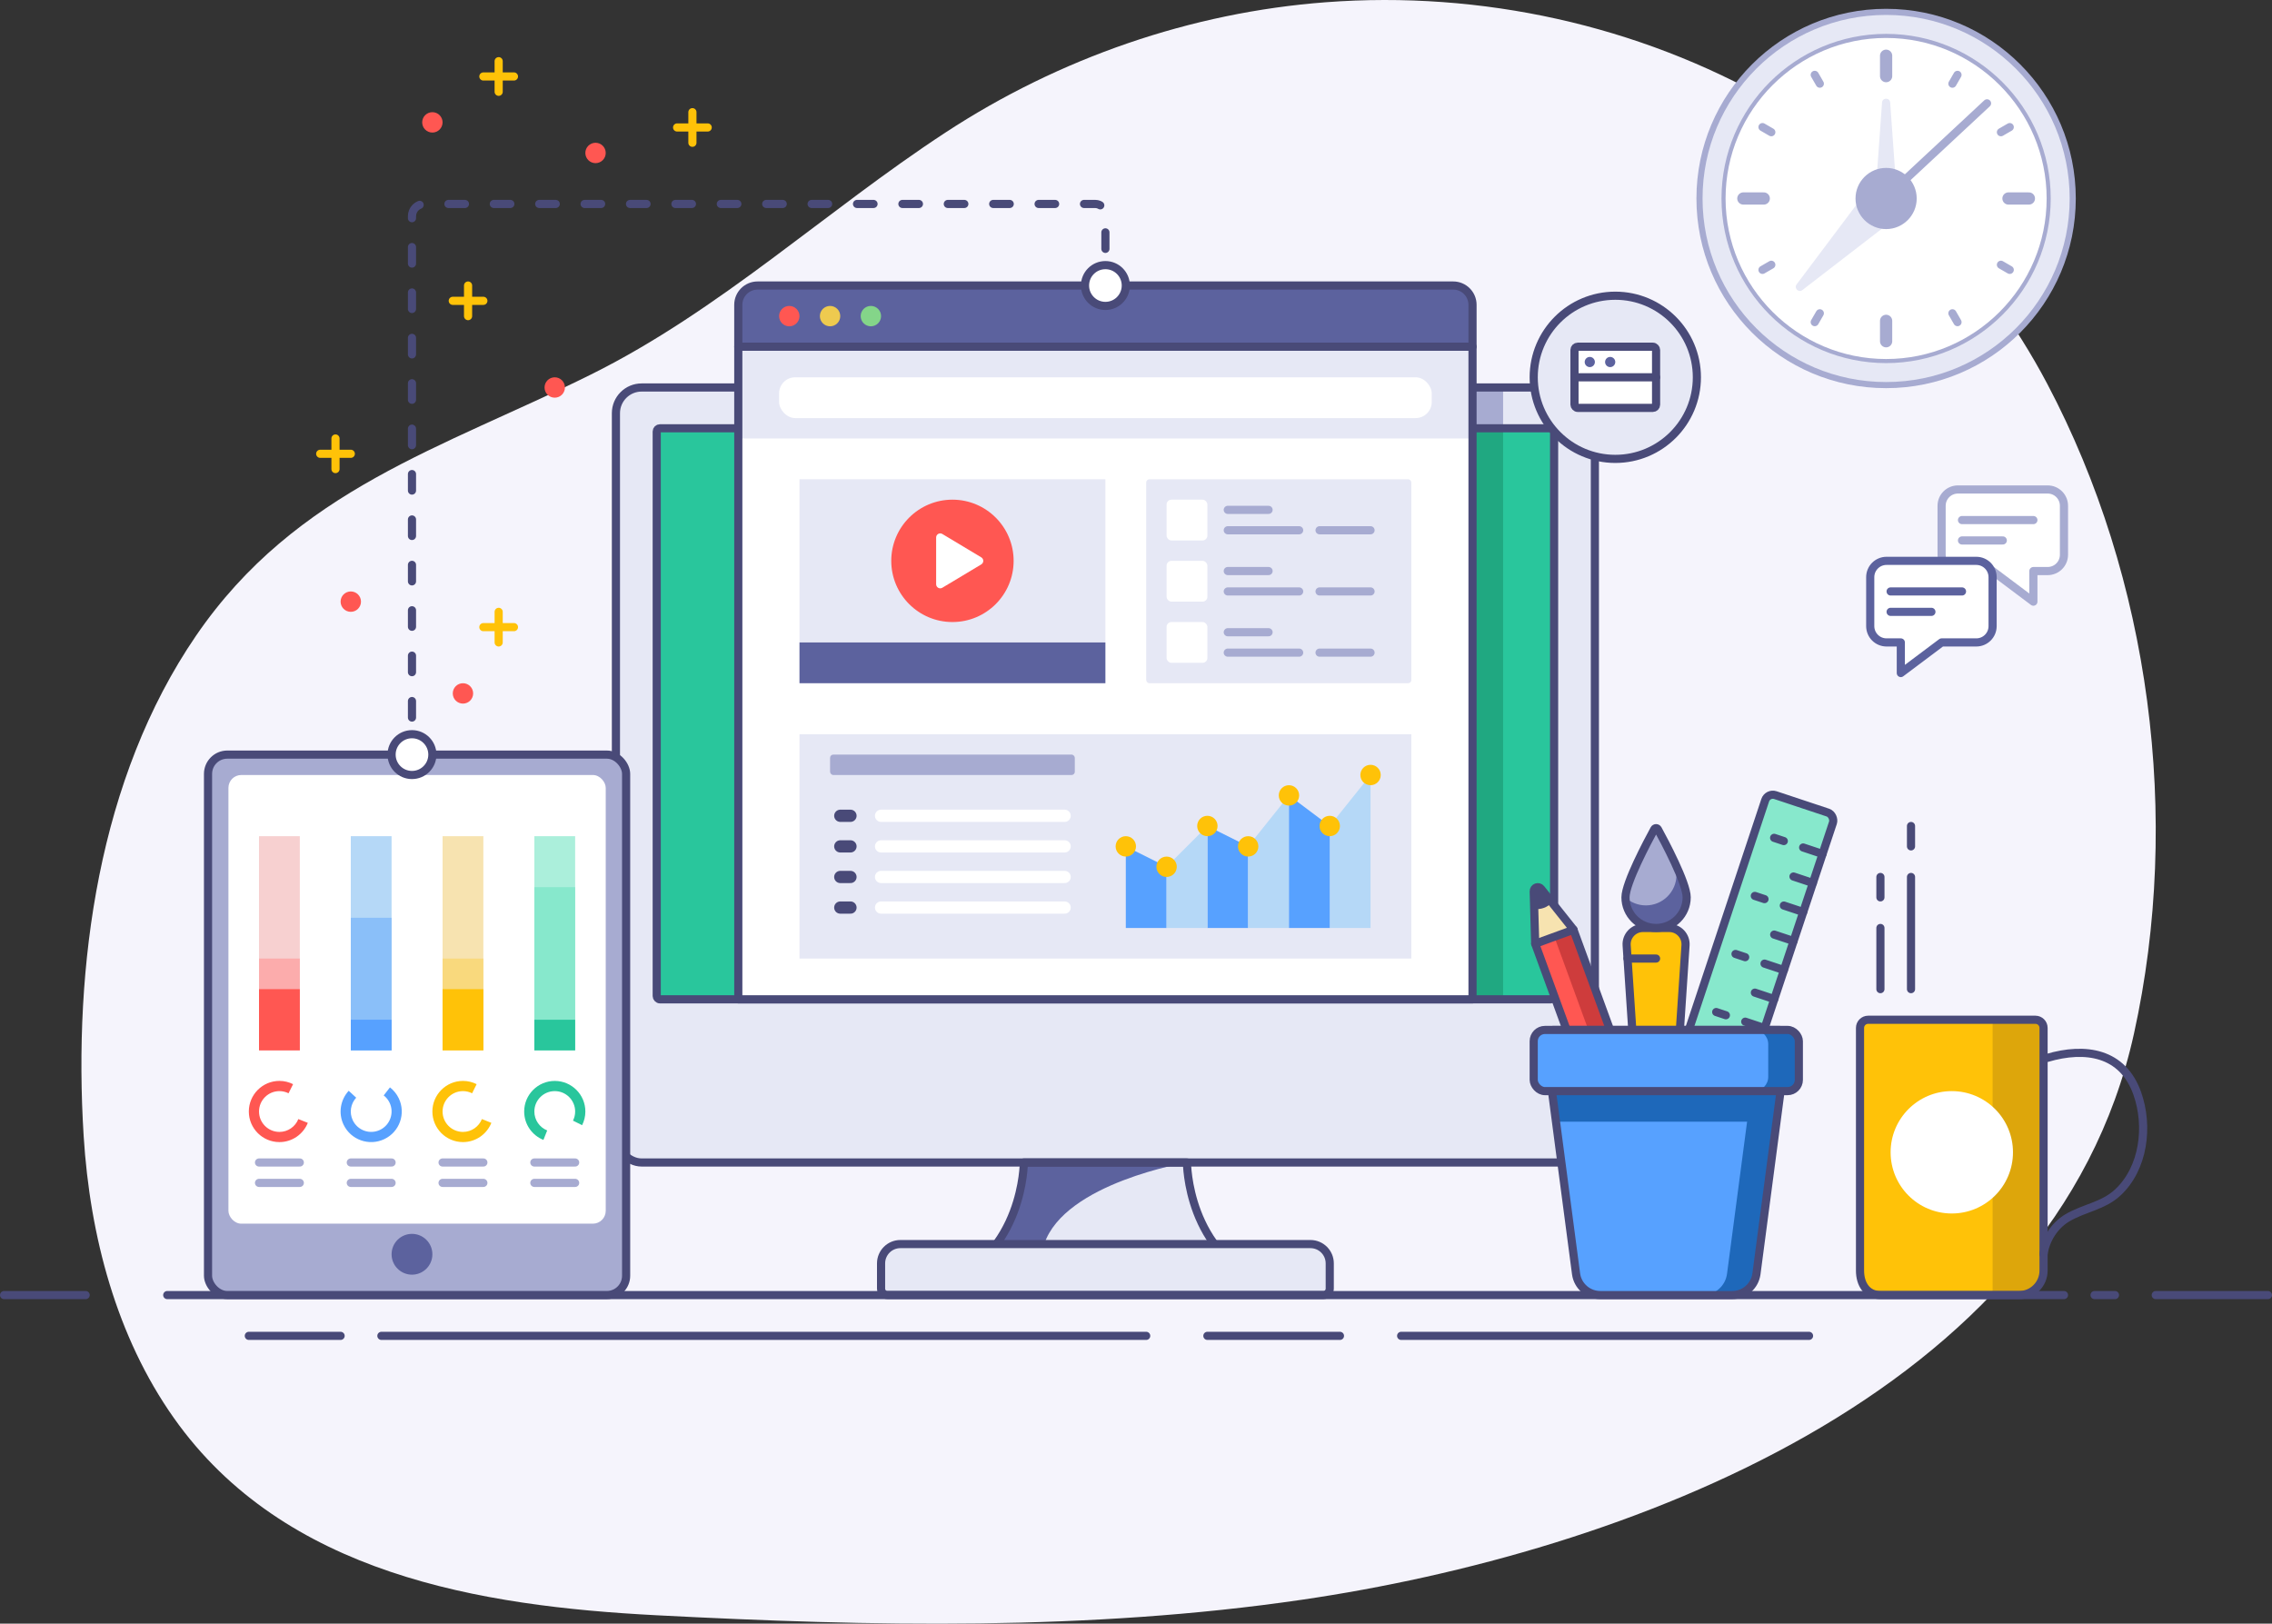 <?xml version="1.0" encoding="UTF-8"?>
<svg id="Layer_2" xmlns="http://www.w3.org/2000/svg" viewBox="0 0 1413.28 1010">
  <rect x="0" y="0" width="1413.28" height="1010" fill="#333333" stroke="none"/>
  <defs>
    <style>
      .cls-1 {
        stroke-width: 2.54px;
      }

      .cls-1, .cls-2, .cls-3, .cls-4, .cls-5, .cls-6 {
        fill: #fff;
      }

      .cls-1, .cls-4, .cls-7, .cls-5, .cls-8, .cls-9, .cls-10 {
        stroke: #a7abd1;
      }

      .cls-1, .cls-7, .cls-8, .cls-11, .cls-9, .cls-10 {
        stroke-miterlimit: 10;
      }

      .cls-12 {
        fill: #b5d8f7;
      }

      .cls-13 {
        fill: #ff5752;
      }

      .cls-14 {
        fill: #57a1ff;
      }

      .cls-15 {
        fill: #abefdb;
      }

      .cls-16 {
        fill: #ffc208;
      }

      .cls-2, .cls-3, .cls-4, .cls-17, .cls-7, .cls-18, .cls-8, .cls-11, .cls-9, .cls-19, .cls-20 {
        stroke-linecap: round;
      }

      .cls-2, .cls-3, .cls-4, .cls-17, .cls-5, .cls-18, .cls-19, .cls-20 {
        stroke-linejoin: round;
      }

      .cls-2, .cls-3, .cls-17, .cls-20 {
        stroke: #494a78;
      }

      .cls-2, .cls-7, .cls-19, .cls-10 {
        stroke-width: 7.61px;
      }

      .cls-3, .cls-4, .cls-17, .cls-5, .cls-18, .cls-8, .cls-11, .cls-9, .cls-20 {
        stroke-width: 5.07px;
      }

      .cls-21 {
        fill: #84d589;
      }

      .cls-22 {
        fill: #8abff9;
      }

      .cls-17 {
        stroke-dasharray: 10.27 17.97;
      }

      .cls-17, .cls-18, .cls-11, .cls-9, .cls-19, .cls-10, .cls-20 {
        fill: none;
      }

      .cls-7, .cls-8, .cls-23 {
        fill: #e6e8f5;
      }

      .cls-24 {
        fill: #dda60b;
      }

      .cls-25 {
        fill: #eeca4f;
      }

      .cls-26 {
        fill: #20a881;
      }

      .cls-18 {
        stroke: #5c629e;
      }

      .cls-11 {
        stroke: #ffc208;
      }

      .cls-27 {
        fill: #1e68ba;
      }

      .cls-28 {
        fill: #ce3c3c;
      }

      .cls-29 {
        fill: #29c69c;
      }

      .cls-30 {
        fill: #f7e3b0;
      }

      .cls-19 {
        stroke: #fff;
      }

      .cls-31 {
        fill: #5c629e;
      }

      .cls-32 {
        fill: #f7d0d0;
      }

      .cls-33 {
        fill: #87e8cc;
      }

      .cls-34 {
        fill: #494a78;
      }

      .cls-35 {
        fill: #fcacac;
      }

      .cls-36 {
        fill: #f5f4fc;
      }

      .cls-37 {
        fill: #f9d97d;
      }

      .cls-38 {
        fill: #a7abd1;
      }
    </style>
  </defs>
  <g id="Layer_1-2" data-name="Layer_1">
    <path class="cls-36" d="M1102.37,63.25C1019.25,15.77,921.54-5.94,824.64,1.4c-83.71,6.34-165.66,34.65-236.4,80.96-74.64,48.86-140.23,110.66-220.65,150.61-91.9,45.65-183.46,71.55-245.66,162.5-60.61,88.62-76.51,205.17-69.89,311.22,3.88,62.2,20.44,124.84,56.07,175.32,68.63,97.23,190.66,117.06,299.98,122.75,133.65,6.96,269.11,9.8,401.92-9.66,197.43-28.92,467.56-126.17,517.4-352.08,29.68-134.5,10.15-282.92-53.91-404.21-40.08-75.89-100.3-135.08-171.13-175.55Z"/>
    <rect class="cls-33" x="1072.39" y="495.89" width="44.4" height="164.93" rx="5" ry="5" transform="translate(238.43 -315.85) rotate(18.39)"/>
    <rect class="cls-20" x="1072.39" y="495.89" width="44.4" height="164.93" rx="5" ry="5" transform="translate(238.43 -315.85) rotate(18.39)"/>
    <line class="cls-20" x1="1133.67" y1="531.19" x2="1121.63" y2="527.18"/>
    <line class="cls-20" x1="1109.6" y1="523.18" x2="1103.58" y2="521.18"/>
    <line class="cls-20" x1="1127.67" y1="549.25" x2="1115.63" y2="545.24"/>
    <line class="cls-20" x1="1121.66" y1="567.3" x2="1109.62" y2="563.3"/>
    <line class="cls-20" x1="1097.59" y1="559.3" x2="1091.57" y2="557.3"/>
    <line class="cls-20" x1="1115.66" y1="585.36" x2="1103.62" y2="581.36"/>
    <line class="cls-20" x1="1109.65" y1="603.42" x2="1097.61" y2="599.42"/>
    <line class="cls-20" x1="1085.58" y1="595.41" x2="1079.56" y2="593.41"/>
    <line class="cls-20" x1="1103.65" y1="621.48" x2="1091.61" y2="617.47"/>
    <line class="cls-20" x1="1097.64" y1="639.53" x2="1085.61" y2="635.53"/>
    <line class="cls-20" x1="1073.57" y1="631.53" x2="1067.55" y2="629.53"/>
    <path class="cls-16" d="M1255.97,805.6h-86.27c-8.41,0-12.69-6.82-12.69-15.22v-150.97c0-2.8,2.27-5.07,5.07-5.07h104.03c2.8,0,5.07,2.27,5.07,5.07v150.97c0,8.41-6.82,15.22-15.22,15.22Z"/>
    <path class="cls-16" d="M1042.84,672.39h-25.37l-5.62-84.32c-.39-5.86,4.26-10.82,10.13-10.82h16.36c5.87,0,10.52,4.97,10.13,10.82l-5.62,84.32Z"/>
    <path class="cls-20" d="M1042.84,672.39h-25.37l-5.62-84.32c-.39-5.86,4.26-10.82,10.13-10.82h16.36c5.87,0,10.52,4.97,10.13,10.82l-5.62,84.32Z"/>
    <line class="cls-20" x1="1030.15" y1="596.27" x2="1012.39" y2="596.27"/>
    <path class="cls-38" d="M1049.18,558.21c0,10.51-8.52,19.03-19.03,19.03s-19.03-8.52-19.03-19.03c0-8.96,13.85-34.94,17.92-42.39.48-.88,1.74-.88,2.23,0,4.07,7.44,17.92,33.42,17.92,42.39Z"/>
    <path class="cls-31" d="M1049.18,558.21c0,10.5-8.53,19.03-19.03,19.03s-18.95-8.45-19.03-18.89c3.36,3.01,7.81,4.85,12.69,4.85,10.5,0,19.03-8.51,19.03-19.03,0-2.96-1.51-7.75-3.68-13.14,4.92,10.04,10.02,21.74,10.02,27.19Z"/>
    <path class="cls-20" d="M1049.18,558.21c0,10.51-8.52,19.03-19.03,19.03s-19.03-8.52-19.03-19.03c0-8.96,13.85-34.94,17.92-42.39.48-.88,1.74-.88,2.23,0,4.07,7.44,17.92,33.42,17.92,42.39Z"/>
    <path class="cls-24" d="M1271.19,639.4v150.97c0,8.41-6.81,15.22-15.22,15.22h-16.49v-171.27h26.64c2.8,0,5.07,2.27,5.07,5.07Z"/>
    <path class="cls-23" d="M789.1,799.25c-50.75-19.03-50.75-76.12-50.75-76.12h-101.49s0,57.09-50.75,76.12h202.98Z"/>
    <path class="cls-31" d="M738.36,723.13s-76.12,12.69-88.81,50.75h-38.06s25.37,0,25.37-50.75h101.49Z"/>
    <rect class="cls-23" x="383.13" y="241.04" width="608.95" height="482.09" rx="16" ry="16"/>
    <rect class="cls-38" x="478.28" y="241.04" width="456.72" height="25.37"/>
    <rect class="cls-20" x="383.13" y="241.04" width="608.95" height="482.09" rx="16" ry="16"/>
    <path class="cls-20" d="M789.1,799.25c-50.75-19.03-50.75-76.12-50.75-76.12h-101.49s0,57.09-50.75,76.12h202.98Z"/>
    <path class="cls-23" d="M560.06,773.88h255.1c6.62,0,12,5.38,12,12v15.72c0,2.21-1.79,4-4,4h-271.1c-2.21,0-4-1.79-4-4v-15.72c0-6.62,5.38-12,12-12Z"/>
    <path class="cls-20" d="M560.06,773.88h255.1c6.62,0,12,5.38,12,12v15.72c0,2.21-1.79,4-4,4h-271.1c-2.21,0-4-1.79-4-4v-15.72c0-6.62,5.38-12,12-12Z"/>
    <rect class="cls-29" x="408.51" y="266.42" width="558.21" height="355.22" rx="2" ry="2"/>
    <rect class="cls-26" x="478.28" y="266.42" width="456.72" height="355.22"/>
    <rect class="cls-20" x="408.51" y="266.42" width="558.21" height="355.22" rx="2" ry="2"/>
    <path class="cls-6" d="M471.25,177.61h432.72c6.62,0,12,5.38,12,12v432.03h-456.72V189.61c0-6.62,5.38-12,12-12Z"/>
    <line class="cls-3" x1="1283.88" y1="805.6" x2="104.03" y2="805.6"/>
    <line class="cls-3" x1="53.28" y1="805.6" x2="2.54" y2="805.6"/>
    <path class="cls-31" d="M915.97,192.84v22.84h-456.72v-22.84c0-8.41,6.81-15.22,15.22-15.22h426.27c8.41,0,15.22,6.81,15.22,15.22Z"/>
    <circle class="cls-13" cx="490.97" cy="196.64" r="6.34"/>
    <circle class="cls-25" cx="516.34" cy="196.64" r="6.34"/>
    <circle class="cls-21" cx="541.72" cy="196.64" r="6.34"/>
    <rect class="cls-23" x="459.25" y="215.67" width="456.72" height="57.09"/>
    <rect class="cls-6" x="484.63" y="234.7" width="405.97" height="25.37" rx="10" ry="10"/>
    <path class="cls-20" d="M471.25,177.61h432.72c6.62,0,12,5.38,12,12v432.03h-456.72V189.61c0-6.62,5.38-12,12-12Z"/>
    <line class="cls-20" x1="459.25" y1="215.67" x2="915.97" y2="215.67"/>
    <rect class="cls-23" x="497.31" y="298.13" width="190.3" height="101.49"/>
    <rect class="cls-23" x="497.31" y="456.72" width="380.6" height="139.55"/>
    <rect class="cls-31" x="497.31" y="399.63" width="190.3" height="25.37"/>
    <line class="cls-2" x1="522.69" y1="507.46" x2="529.03" y2="507.46"/>
    <line class="cls-19" x1="548.06" y1="507.46" x2="662.24" y2="507.46"/>
    <line class="cls-2" x1="522.69" y1="526.49" x2="529.03" y2="526.49"/>
    <line class="cls-19" x1="548.06" y1="526.49" x2="662.24" y2="526.49"/>
    <line class="cls-2" x1="522.69" y1="545.52" x2="529.03" y2="545.52"/>
    <line class="cls-19" x1="548.06" y1="545.52" x2="662.24" y2="545.52"/>
    <line class="cls-2" x1="522.69" y1="564.55" x2="529.03" y2="564.55"/>
    <line class="cls-19" x1="548.06" y1="564.55" x2="662.24" y2="564.55"/>
    <circle class="cls-13" cx="592.46" cy="348.88" r="38.06"/>
    <path class="cls-6" d="M586.16,332.16l24.25,14.55c1.64.99,1.64,3.37,0,4.35l-24.25,14.55c-1.69,1.01-3.84-.2-3.84-2.18v-29.1c0-1.97,2.15-3.19,3.84-2.18Z"/>
    <polygon class="cls-14" points="700.3 577.24 700.3 526.49 725.67 539.18 725.67 577.24 700.3 577.24"/>
    <polygon class="cls-14" points="751.04 577.24 751.04 513.81 776.42 526.49 776.42 577.24 751.04 577.24"/>
    <polygon class="cls-12" points="751.04 577.24 751.04 513.81 725.67 539.18 725.67 577.24 751.04 577.24"/>
    <polygon class="cls-12" points="801.79 577.24 801.79 494.78 776.42 526.49 776.42 577.24 801.79 577.24"/>
    <polygon class="cls-12" points="852.54 577.24 852.54 482.09 827.16 513.81 827.16 577.24 852.54 577.24"/>
    <polygon class="cls-14" points="801.79 577.24 801.79 494.78 827.16 513.81 827.16 577.24 801.79 577.24"/>
    <circle class="cls-16" cx="700.3" cy="526.49" r="6.34"/>
    <circle class="cls-16" cx="725.67" cy="539.18" r="6.34"/>
    <circle class="cls-16" cx="751.04" cy="513.81" r="6.34"/>
    <circle class="cls-16" cx="776.42" cy="526.49" r="6.34"/>
    <circle class="cls-16" cx="801.79" cy="494.78" r="6.34"/>
    <circle class="cls-16" cx="827.16" cy="513.81" r="6.34"/>
    <circle class="cls-16" cx="852.54" cy="482.09" r="6.34"/>
    <rect class="cls-23" x="712.98" y="298.13" width="164.93" height="126.87" rx="2" ry="2"/>
    <rect class="cls-6" x="725.67" y="310.82" width="25.37" height="25.37" rx="3" ry="3"/>
    <line class="cls-9" x1="763.73" y1="317.16" x2="789.1" y2="317.16"/>
    <line class="cls-9" x1="763.73" y1="329.85" x2="808.13" y2="329.85"/>
    <line class="cls-9" x1="820.82" y1="329.85" x2="852.54" y2="329.85"/>
    <rect class="cls-6" x="725.67" y="348.88" width="25.37" height="25.37" rx="3" ry="3"/>
    <line class="cls-9" x1="763.73" y1="355.22" x2="789.1" y2="355.22"/>
    <line class="cls-9" x1="763.73" y1="367.91" x2="808.13" y2="367.91"/>
    <line class="cls-9" x1="820.82" y1="367.91" x2="852.54" y2="367.91"/>
    <rect class="cls-6" x="725.67" y="386.94" width="25.37" height="25.37" rx="3" ry="3"/>
    <line class="cls-9" x1="763.73" y1="393.28" x2="789.1" y2="393.28"/>
    <line class="cls-9" x1="763.73" y1="405.97" x2="808.13" y2="405.97"/>
    <line class="cls-9" x1="820.82" y1="405.97" x2="852.54" y2="405.97"/>
    <rect class="cls-38" x="516.34" y="469.4" width="152.24" height="12.69" rx="2" ry="2"/>
    <line class="cls-3" x1="1302.91" y1="805.6" x2="1315.6" y2="805.6"/>
    <line class="cls-3" x1="1340.97" y1="805.6" x2="1410.74" y2="805.6"/>
    <path class="cls-20" d="M1255.97,805.6h-86.27c-8.41,0-12.69-6.82-12.69-15.22v-150.97c0-2.8,2.27-5.07,5.07-5.07h104.03c2.8,0,5.07,2.27,5.07,5.07v150.97c0,8.41-6.82,15.22-15.22,15.22Z"/>
    <path class="cls-20" d="M1273.38,658.09c23.84-7.03,47.03-3.48,56.1,22.11,7.2,20.33,4.11,46.7-12.38,61.81-8.95,8.21-21.06,9.54-31.23,15.62-7.74,4.62-13.38,13.18-14.72,22.6"/>
    <line class="cls-20" x1="1169.7" y1="577.24" x2="1169.7" y2="615.3"/>
    <line class="cls-20" x1="1169.7" y1="545.52" x2="1169.7" y2="558.21"/>
    <line class="cls-20" x1="1188.73" y1="513.81" x2="1188.73" y2="526.49"/>
    <line class="cls-20" x1="1188.73" y1="545.52" x2="1188.73" y2="615.3"/>
    <circle class="cls-6" cx="1214.1" cy="716.79" r="38.06"/>
    <circle class="cls-10" cx="1173.24" cy="123.47" r="114.18"/>
    <circle class="cls-23" cx="1173.24" cy="123.47" r="114.18"/>
    <path class="cls-1" d="M1173.24,224.6c-55.76,0-101.13-45.37-101.13-101.13s45.37-101.13,101.13-101.13,101.13,45.37,101.13,101.13-45.37,101.13-101.13,101.13Z"/>
    <line class="cls-7" x1="1173.24" y1="34.66" x2="1173.24" y2="47.35"/>
    <line class="cls-8" x1="1173.24" y1="34.66" x2="1173.24" y2="41"/>
    <line class="cls-8" x1="1173.24" y1="205.93" x2="1173.24" y2="212.27"/>
    <line class="cls-8" x1="1128.84" y1="46.56" x2="1132.01" y2="52.05"/>
    <line class="cls-8" x1="1214.48" y1="194.88" x2="1217.65" y2="200.38"/>
    <line class="cls-8" x1="1096.34" y1="79.06" x2="1101.83" y2="82.24"/>
    <line class="cls-8" x1="1244.66" y1="164.7" x2="1250.15" y2="167.87"/>
    <line class="cls-8" x1="1084.44" y1="123.47" x2="1090.78" y2="123.47"/>
    <line class="cls-8" x1="1255.71" y1="123.47" x2="1262.05" y2="123.47"/>
    <line class="cls-8" x1="1096.34" y1="167.87" x2="1101.83" y2="164.7"/>
    <line class="cls-8" x1="1244.66" y1="82.24" x2="1250.15" y2="79.06"/>
    <line class="cls-8" x1="1128.84" y1="200.38" x2="1132.01" y2="194.88"/>
    <line class="cls-8" x1="1214.48" y1="52.05" x2="1217.65" y2="46.56"/>
    <line class="cls-7" x1="1173.24" y1="212.27" x2="1173.24" y2="199.59"/>
    <line class="cls-7" x1="1084.44" y1="123.47" x2="1097.13" y2="123.47"/>
    <line class="cls-7" x1="1249.36" y1="123.47" x2="1262.05" y2="123.47"/>
    <path class="cls-23" d="M1166.9,117.12l3.81-53.37c.22-3.14,4.84-3.14,5.06,0l3.81,53.37h-12.69Z"/>
    <path class="cls-23" d="M1163.97,115.12l-46.41,61.8c-1.77,2.36,1.24,5.34,3.58,3.53l61.24-47.24-18.41-18.09Z"/>
    <path class="cls-38" d="M1173.24,142.5c-10.49,0-19.03-8.54-19.03-19.03s8.54-19.03,19.03-19.03,19.03,8.54,19.03,19.03-8.54,19.03-19.03,19.03Z"/>
    <line class="cls-8" x1="1172.47" y1="123.47" x2="1236.02" y2="64.28"/>
    <rect class="cls-38" x="129.4" y="469.4" width="260.07" height="336.19" rx="12" ry="12"/>
    <rect class="cls-6" x="142.09" y="482.09" width="234.7" height="279.1" rx="8" ry="8"/>
    <rect class="cls-20" x="129.4" y="469.4" width="260.07" height="336.19" rx="12" ry="12"/>
    <circle class="cls-31" cx="256.27" cy="780.22" r="12.69"/>
    <path class="cls-13" d="M185.58,696.13c-1.87,4.67-6.43,7.98-11.77,7.98-7,0-12.69-5.68-12.69-12.69s5.68-12.69,12.69-12.69c2.04,0,3.96.49,5.67,1.35l2.83-5.67c-2.56-1.28-5.44-2.03-8.5-2.03-10.5,0-19.03,8.53-19.03,19.03s8.53,19.03,19.03,19.03c8.01,0,14.85-4.96,17.66-11.97l-5.89-2.35Z"/>
    <path class="cls-16" d="M299.76,696.13c-1.87,4.67-6.43,7.98-11.77,7.98-7,0-12.69-5.68-12.69-12.69s5.68-12.69,12.69-12.69c2.04,0,3.96.49,5.67,1.35l2.83-5.67c-2.56-1.28-5.44-2.03-8.5-2.03-10.5,0-19.03,8.53-19.03,19.03s8.53,19.03,19.03,19.03c8.01,0,14.85-4.96,17.66-11.97l-5.89-2.35Z"/>
    <path class="cls-29" d="M340.37,703.19c-4.67-1.87-7.98-6.43-7.98-11.77,0-7,5.68-12.69,12.69-12.69s12.69,5.68,12.69,12.69c0,2.04-.49,3.96-1.35,5.67l5.67,2.83c1.28-2.56,2.03-5.44,2.03-8.5,0-10.5-8.53-19.03-19.03-19.03s-19.03,8.53-19.03,19.03c0,8.01,4.96,14.85,11.97,17.66l2.35-5.89Z"/>
    <path class="cls-14" d="M221.57,682.82c-3.41,3.7-4.43,9.24-2.13,14.06,3.02,6.32,10.6,9,16.92,5.98,6.32-3.02,9-10.6,5.98-16.92-.88-1.84-2.15-3.36-3.66-4.53l3.89-5c2.26,1.76,4.17,4.04,5.49,6.8,4.53,9.48.51,20.85-8.97,25.37-9.48,4.53-20.85.51-25.37-8.97-3.45-7.22-1.92-15.54,3.19-21.09l4.66,4.3Z"/>
    <circle class="cls-23" cx="1004.78" cy="234.7" r="50.75"/>
    <circle class="cls-20" cx="1004.78" cy="234.7" r="50.75"/>
    <rect class="cls-6" x="979.4" y="215.67" width="50.75" height="38.06" rx="2" ry="2"/>
    <rect class="cls-20" x="979.4" y="215.67" width="50.75" height="38.06" rx="2" ry="2"/>
    <line class="cls-20" x1="979.4" y1="234.7" x2="1030.15" y2="234.7"/>
    <line class="cls-9" x1="161.12" y1="723.13" x2="186.49" y2="723.13"/>
    <line class="cls-9" x1="161.12" y1="735.82" x2="186.49" y2="735.82"/>
    <line class="cls-9" x1="218.21" y1="723.13" x2="243.58" y2="723.13"/>
    <line class="cls-9" x1="218.21" y1="735.82" x2="243.58" y2="735.82"/>
    <line class="cls-9" x1="275.3" y1="723.13" x2="300.67" y2="723.13"/>
    <line class="cls-9" x1="275.3" y1="735.82" x2="300.67" y2="735.82"/>
    <line class="cls-9" x1="332.39" y1="723.13" x2="357.76" y2="723.13"/>
    <line class="cls-9" x1="332.39" y1="735.82" x2="357.76" y2="735.82"/>
    <rect class="cls-32" x="161.12" y="520.15" width="25.37" height="133.21"/>
    <rect class="cls-35" x="161.12" y="596.27" width="25.37" height="57.09"/>
    <rect class="cls-13" x="161.12" y="615.3" width="25.37" height="38.06"/>
    <rect class="cls-12" x="218.21" y="520.15" width="25.37" height="133.21"/>
    <rect class="cls-22" x="218.21" y="570.9" width="25.37" height="82.46"/>
    <rect class="cls-14" x="218.21" y="634.33" width="25.37" height="19.03"/>
    <rect class="cls-30" x="275.3" y="520.15" width="25.37" height="133.21"/>
    <rect class="cls-37" x="275.3" y="596.27" width="25.37" height="57.09"/>
    <rect class="cls-16" x="275.3" y="615.3" width="25.37" height="38.06"/>
    <rect class="cls-15" x="332.39" y="520.15" width="25.37" height="133.21"/>
    <rect class="cls-33" x="332.39" y="551.87" width="25.37" height="101.49"/>
    <rect class="cls-29" x="332.39" y="634.33" width="25.37" height="19.03"/>
    <line class="cls-3" x1="154.78" y1="830.97" x2="211.87" y2="830.97"/>
    <line class="cls-3" x1="237.24" y1="830.97" x2="712.98" y2="830.97"/>
    <line class="cls-3" x1="751.04" y1="830.97" x2="833.51" y2="830.97"/>
    <line class="cls-3" x1="871.57" y1="830.97" x2="1125.3" y2="830.97"/>
    <circle class="cls-31" cx="988.92" cy="225.19" r="3.17"/>
    <circle class="cls-31" cx="1001.6" cy="225.19" r="3.17"/>
    <path class="cls-6" d="M1273.73,304.48h-55.82c-5.61,0-10.15,4.54-10.15,10.15v30.45c0,5.61,4.54,10.15,10.15,10.15h21.57l25.37,19.03v-19.03h8.88c5.61,0,10.15-4.54,10.15-10.15v-30.45c0-5.61-4.54-10.15-10.15-10.15Z"/>
    <path class="cls-5" d="M1273.73,304.48h-55.82c-5.61,0-10.15,4.54-10.15,10.15v30.45c0,5.61,4.54,10.15,10.15,10.15h21.57l25.37,19.03v-19.03h8.88c5.61,0,10.15-4.54,10.15-10.15v-30.45c0-5.61-4.54-10.15-10.15-10.15Z"/>
    <line class="cls-4" x1="1220.45" y1="323.51" x2="1264.85" y2="323.51"/>
    <line class="cls-4" x1="1220.45" y1="336.19" x2="1245.82" y2="336.19"/>
    <path class="cls-6" d="M1173.51,348.88h55.82c5.61,0,10.15,4.54,10.15,10.15v30.45c0,5.61-4.54,10.15-10.15,10.15h-21.57s-25.37,19.03-25.37,19.03v-19.03s-8.88,0-8.88,0c-5.61,0-10.15-4.54-10.15-10.15v-30.45c0-5.61,4.54-10.15,10.15-10.15Z"/>
    <path class="cls-18" d="M1173.51,348.88h55.82c5.61,0,10.15,4.54,10.15,10.15v30.45c0,5.61-4.54,10.15-10.15,10.15h-21.57s-25.37,19.03-25.37,19.03v-19.03s-8.88,0-8.88,0c-5.61,0-10.15-4.54-10.15-10.15v-30.45c0-5.61,4.54-10.15,10.15-10.15Z"/>
    <line class="cls-18" x1="1176.04" y1="367.91" x2="1220.45" y2="367.91"/>
    <line class="cls-18" x1="1176.04" y1="380.6" x2="1201.42" y2="380.6"/>
    <g>
      <line class="cls-20" x1="256.27" y1="469.4" x2="256.27" y2="464.33"/>
      <path class="cls-17" d="M256.27,446.36V134.48c0-4.2,3.41-7.61,7.61-7.61h417.39c3.5,0,6.34,2.84,6.34,6.34v30.35"/>
      <line class="cls-20" x1="687.61" y1="172.54" x2="687.61" y2="177.61"/>
    </g>
    <line class="cls-11" x1="310.19" y1="38.06" x2="310.19" y2="57.09"/>
    <line class="cls-11" x1="300.67" y1="47.57" x2="319.7" y2="47.57"/>
    <line class="cls-11" x1="291.16" y1="177.61" x2="291.16" y2="196.64"/>
    <line class="cls-11" x1="281.64" y1="187.13" x2="300.67" y2="187.13"/>
    <line class="cls-11" x1="430.71" y1="69.78" x2="430.71" y2="88.81"/>
    <line class="cls-11" x1="421.19" y1="79.29" x2="440.22" y2="79.29"/>
    <line class="cls-11" x1="208.69" y1="272.76" x2="208.69" y2="291.79"/>
    <line class="cls-11" x1="199.18" y1="282.28" x2="218.21" y2="282.28"/>
    <line class="cls-11" x1="310.19" y1="380.6" x2="310.19" y2="399.63"/>
    <line class="cls-11" x1="300.67" y1="390.11" x2="319.7" y2="390.11"/>
    <circle class="cls-13" cx="218.21" cy="374.25" r="6.34"/>
    <circle class="cls-13" cx="287.98" cy="431.34" r="6.34"/>
    <circle class="cls-13" cx="345.07" cy="241.04" r="6.34"/>
    <circle class="cls-13" cx="268.96" cy="76.12" r="6.34"/>
    <circle class="cls-13" cx="370.45" cy="95.15" r="6.34"/>
    <path class="cls-30" d="M954.96,586.97l-.92-32.49c-.07-2.44,3-3.56,4.52-1.65l20.24,25.44"/>
    <path class="cls-34" d="M965.36,561.38c-1.33,1.47-3.02,2.64-5.01,3.37s-4.04.92-6,.65l-.31-10.92c-.07-2.43,3.01-3.56,4.53-1.65l6.8,8.55Z"/>
    <path class="cls-14" d="M1077.51,805.6h-82.05c-7.64,0-14.09-5.66-15.09-13.23l-19.25-145.95c-.4-3.04,1.96-5.74,5.03-5.74h140.66c3.07,0,5.43,2.7,5.03,5.74l-19.25,145.95c-1,7.57-7.45,13.23-15.09,13.23Z"/>
    <rect class="cls-13" x="967.25" y="580.31" width="25.37" height="76.12" transform="translate(-152.67 373.72) rotate(-20.06)"/>
    <rect class="cls-28" x="979.55" y="578.14" width="12.69" height="76.12" transform="translate(-151.57 375.63) rotate(-20.06)"/>
    <rect class="cls-20" x="967.25" y="580.31" width="25.37" height="76.12" transform="translate(-152.67 373.72) rotate(-20.06)"/>
    <path class="cls-27" d="M1111.85,646.41l-19.25,145.96c-.99,7.57-7.45,13.23-15.08,13.23h-18.32c7.64,0,14.09-5.66,15.08-13.23l19.26-145.96c.39-3.03-1.97-5.73-5.04-5.73h18.32c3.06,0,5.43,2.7,5.02,5.73Z"/>
    <polygon class="cls-27" points="1107.59 678.73 1105.08 697.76 967.91 697.76 965.4 678.73 1107.59 678.73"/>
    <path class="cls-20" d="M954.96,586.97l-.92-32.49c-.07-2.44,3-3.56,4.52-1.65l20.24,25.44"/>
    <path class="cls-20" d="M1077.51,805.6h-82.05c-7.64,0-14.09-5.66-15.09-13.23l-19.25-145.95c-.4-3.04,1.96-5.74,5.03-5.74h140.66c3.07,0,5.43,2.7,5.03,5.74l-19.25,145.95c-1,7.57-7.45,13.23-15.09,13.23Z"/>
    <rect class="cls-14" x="954.03" y="640.67" width="164.93" height="38.06" rx="7" ry="7"/>
    <path class="cls-27" d="M1118.95,649.55v20.3c0,4.91-3.97,8.88-8.88,8.88h-19.03c4.91,0,8.88-3.97,8.88-8.88v-20.3c0-4.91-3.97-8.88-8.88-8.88h19.03c4.91,0,8.88,3.97,8.88,8.88Z"/>
    <rect class="cls-20" x="954.03" y="640.67" width="164.93" height="38.06" rx="7" ry="7"/>
    <circle class="cls-6" cx="256.27" cy="469.4" r="12.69"/>
    <circle class="cls-20" cx="256.27" cy="469.4" r="12.69"/>
    <circle class="cls-6" cx="687.61" cy="177.61" r="12.69"/>
    <circle class="cls-20" cx="687.61" cy="177.61" r="12.69"/>
  </g>
</svg>